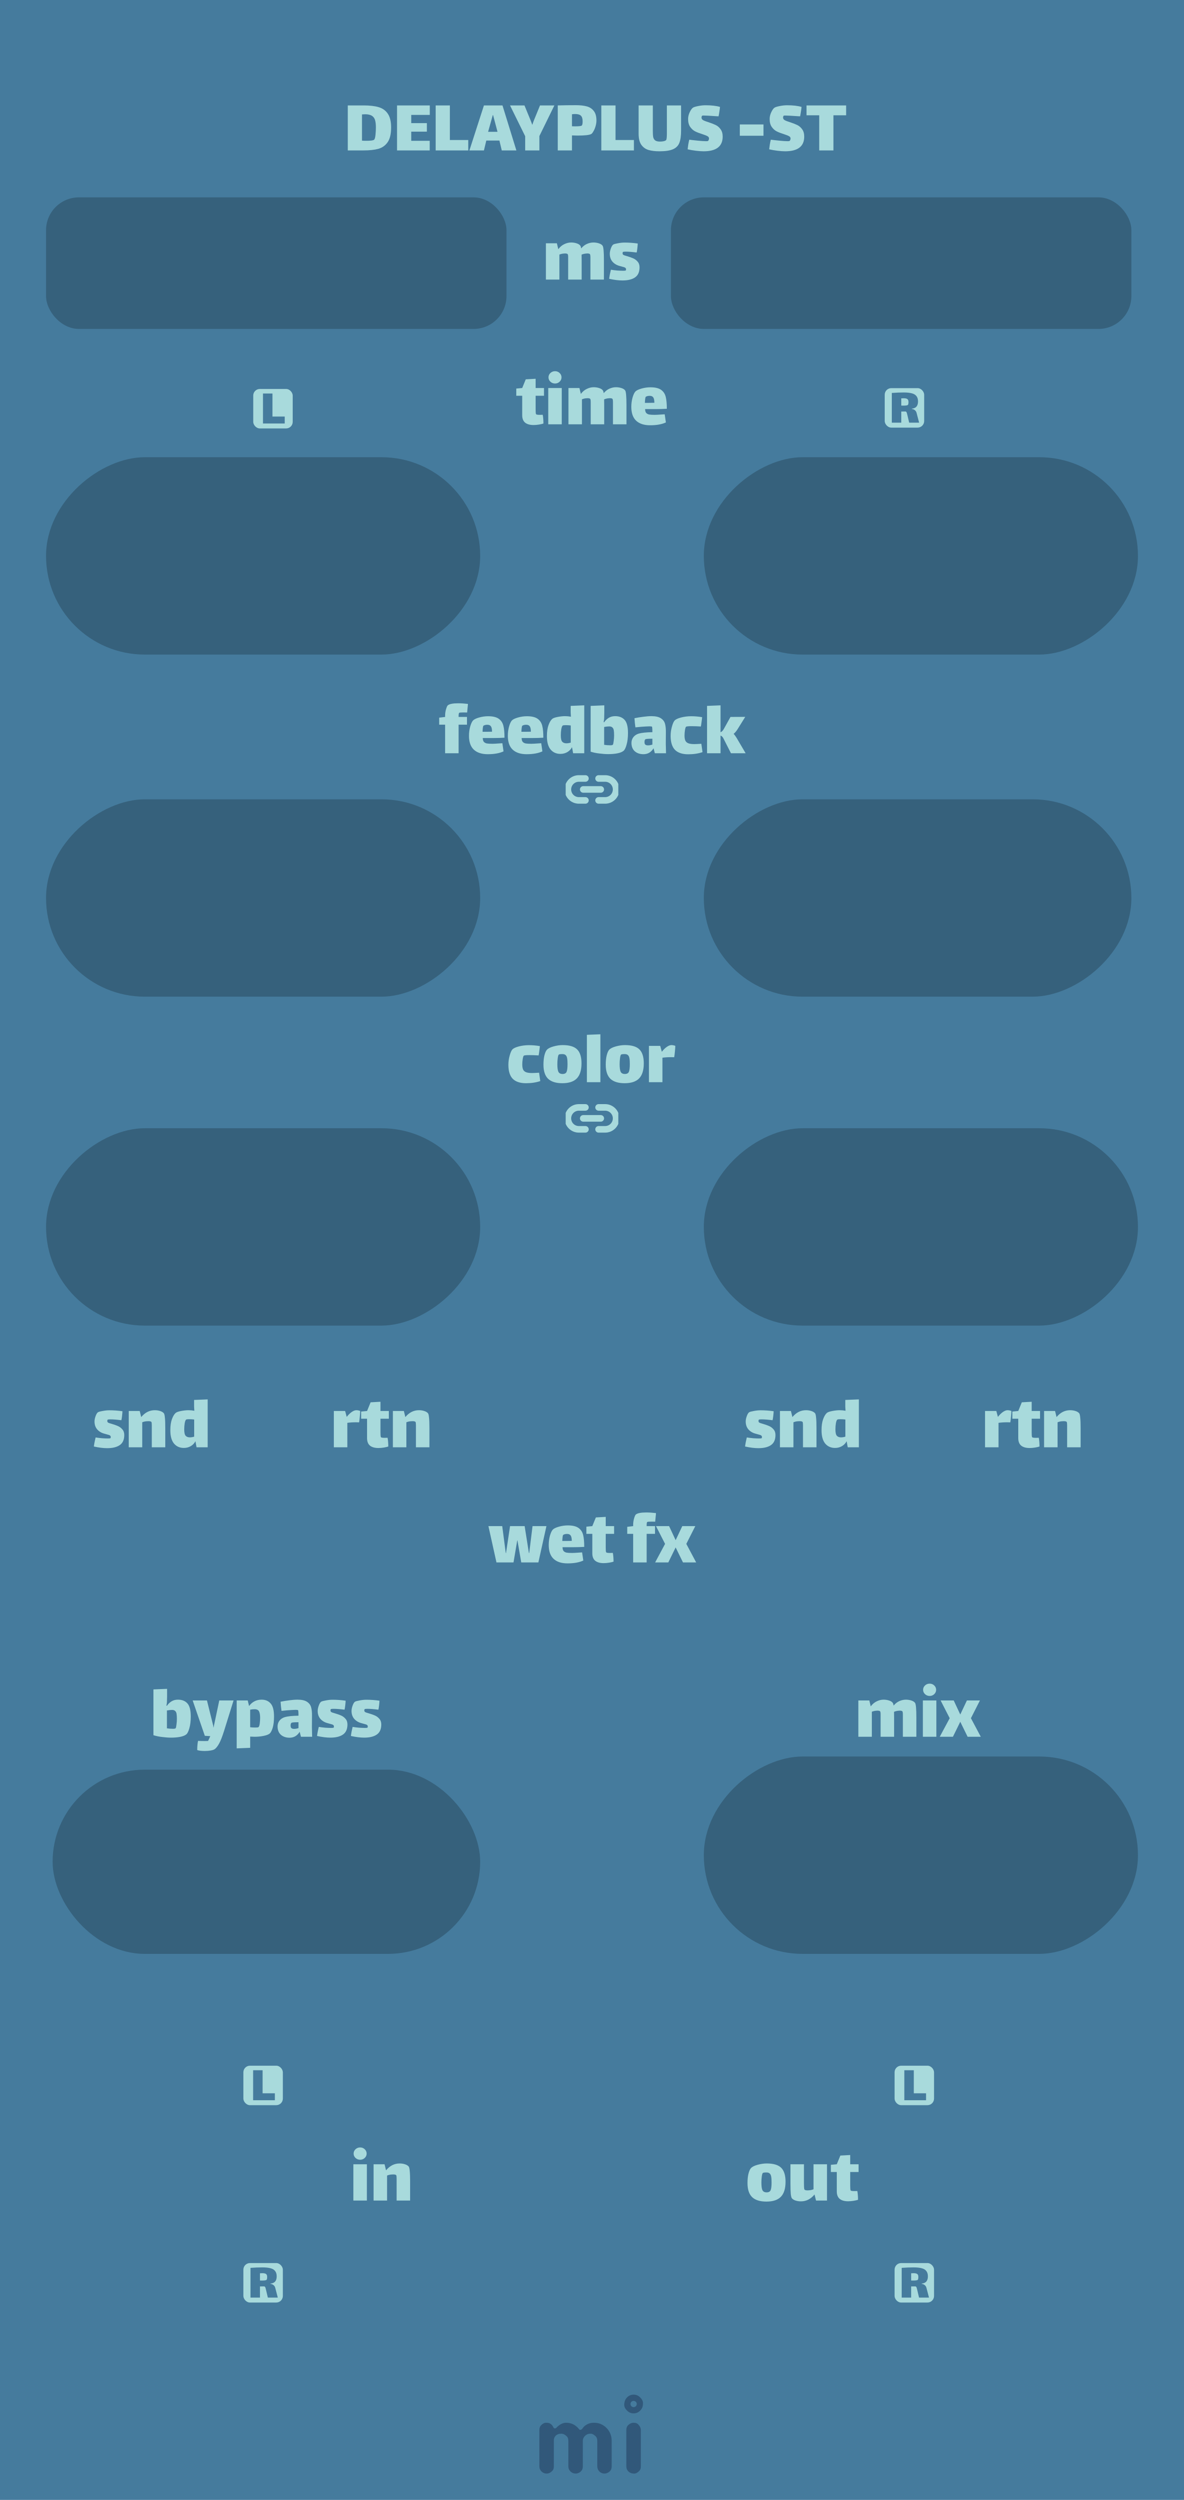 <svg width="180" height="380" viewBox="0 0 180 380" fill="none" xmlns="http://www.w3.org/2000/svg">
<path d="M173.25 87C173.25 99.15 158.475 109 140.25 109C114 109 112.5 100 91.5 100C81.327 100 75.467 100 69.75 100C45.9 100 39.259 103.68 27.75 102.5C13.069 100.739 9 92.185 9 87C9 82.137 13.624 73.642 27 72C38.776 70.61 45.896 74 69.75 74C74.819 74 80.97 74 91.5 74C112.5 74 114 65 140.25 65C158.475 65 173.25 74.85 173.25 87Z" fill="#36617C"/>
<rect width="180" height="380" fill="#457B9D"/>
<g opacity="0.5">
<path fill-rule="evenodd" clip-rule="evenodd" d="M83.958 375.599C83.803 375.747 83.659 375.851 83.526 375.909C83.393 375.968 83.251 375.998 83.1 375.998C82.948 375.998 82.806 375.97 82.673 375.914C82.54 375.858 82.424 375.781 82.325 375.682C82.109 375.466 82 375.209 82 374.912V369.385C82 369.082 82.078 368.847 82.232 368.68C82.498 368.408 82.75 368.272 82.988 368.272C83.226 368.272 83.404 368.296 83.522 368.346C83.639 368.395 83.738 368.457 83.818 368.531C83.924 368.624 84.002 368.723 84.055 368.828C84.108 368.933 84.151 369.011 84.185 369.06C84.219 369.11 84.275 369.134 84.352 369.134C84.429 369.134 84.496 369.11 84.551 369.06L84.709 368.902C85.16 368.482 85.612 368.272 86.063 368.272C86.861 368.272 87.519 368.599 88.039 369.255C88.088 369.323 88.15 369.357 88.224 369.357C88.354 369.357 88.486 369.256 88.619 369.055C88.752 368.854 88.966 368.674 89.263 368.513C89.56 368.352 89.906 368.272 90.302 368.272C90.698 368.272 91.058 368.344 91.383 368.49C91.707 368.635 91.99 368.834 92.231 369.088C92.738 369.62 92.992 370.263 92.992 371.017V374.912C92.992 375.382 92.769 375.713 92.324 375.905C92.188 375.967 92.044 375.998 91.893 375.998C91.741 375.998 91.599 375.97 91.466 375.914C91.333 375.858 91.217 375.781 91.118 375.682C90.908 375.46 90.803 375.203 90.803 374.912V371.045C90.803 370.736 90.726 370.504 90.571 370.349C90.299 370.077 90.049 369.941 89.82 369.941C89.591 369.941 89.412 369.971 89.282 370.029C89.152 370.088 89.034 370.17 88.929 370.275C88.713 370.492 88.605 370.742 88.605 371.026V374.912C88.605 375.382 88.385 375.713 87.946 375.905C87.81 375.967 87.666 375.998 87.515 375.998C87.363 375.998 87.22 375.97 87.083 375.914C86.947 375.858 86.83 375.781 86.731 375.682C86.515 375.466 86.406 375.209 86.406 374.912V371.045C86.406 370.736 86.329 370.504 86.174 370.349C85.902 370.077 85.618 369.941 85.321 369.941C84.826 369.941 84.483 370.133 84.292 370.516C84.23 370.64 84.199 370.779 84.199 370.934V374.912C84.199 375.215 84.118 375.444 83.958 375.599ZM95.219 369.387C95.219 369.084 95.296 368.849 95.451 368.682C95.716 368.41 96.01 368.274 96.332 368.274C96.641 368.274 96.87 368.355 97.018 368.515C97.29 368.794 97.426 369.084 97.426 369.387V374.915C97.426 375.212 97.349 375.437 97.194 375.592C96.922 375.864 96.672 376 96.443 376C96.214 376 96.032 375.971 95.896 375.912C95.76 375.853 95.642 375.777 95.543 375.685C95.327 375.474 95.219 375.218 95.219 374.915V369.387ZM96.327 365.9C96.065 365.9 95.852 365.687 95.852 365.425C95.852 365.162 96.065 364.95 96.327 364.95C96.589 364.95 96.802 365.162 96.802 365.425C96.802 365.687 96.589 365.9 96.327 365.9ZM96.327 364C96.714 364 97.048 364.142 97.329 364.425C97.611 364.709 97.752 364.996 97.752 365.287C97.752 365.577 97.713 365.807 97.635 365.978C97.558 366.148 97.456 366.297 97.329 366.424C97.048 366.708 96.714 366.849 96.327 366.849C95.94 366.849 95.606 366.708 95.324 366.424C95.043 366.141 94.902 365.857 94.902 365.574C94.902 365.092 95.043 364.709 95.324 364.425C95.606 364.142 95.94 364 96.327 364Z" fill="#1D3557"/>
</g>
<path d="M55.273 16.025C56.209 16.025 56.973 16.113 57.565 16.289C58.165 16.465 58.629 16.797 58.957 17.285C59.293 17.773 59.461 18.473 59.461 19.385C59.461 20.361 59.285 21.105 58.933 21.617C58.581 22.121 58.109 22.457 57.517 22.625C56.925 22.785 56.177 22.865 55.273 22.865H52.873V16.025H55.273ZM56.881 21.233C56.977 21.137 57.045 20.889 57.085 20.489C57.125 20.089 57.145 19.721 57.145 19.385C57.145 18.961 57.113 18.625 57.049 18.377C56.993 18.121 56.889 17.917 56.737 17.765C56.497 17.501 56.085 17.369 55.501 17.369C55.397 17.369 55.241 17.377 55.033 17.393V21.377C55.169 21.393 55.381 21.401 55.669 21.401C55.965 21.401 56.225 21.389 56.449 21.365C56.681 21.333 56.825 21.289 56.881 21.233ZM60.36 16.025H65.34V17.465H62.52V18.713H64.896V20.009H62.52V21.401H65.328V22.865H60.36V16.025ZM66.232 16.025H68.392V21.281H71.188V22.865H66.232V16.025ZM75.923 21.365H73.931L73.571 22.865H71.363L73.571 16.025H76.391L78.503 22.865H76.283L75.923 21.365ZM74.915 17.501L74.207 20.033H75.635L74.963 17.501H74.915ZM82.001 20.681V22.865H79.841V20.705L77.537 16.025H79.733L80.645 18.245C80.741 18.469 80.829 18.705 80.909 18.953H80.933C81.021 18.681 81.109 18.437 81.197 18.221L82.097 16.025H84.281L82.001 20.681ZM87.555 15.989C88.203 15.989 88.751 16.049 89.199 16.169C89.647 16.289 90.003 16.521 90.267 16.865C90.539 17.201 90.675 17.685 90.675 18.317C90.675 18.597 90.631 18.885 90.543 19.181C90.463 19.469 90.359 19.721 90.231 19.937C90.111 20.153 90.003 20.293 89.907 20.357C89.795 20.437 89.547 20.501 89.163 20.549C88.779 20.589 88.327 20.609 87.807 20.609C87.623 20.609 87.339 20.601 86.955 20.585V22.865H84.795V16.025C85.635 16.001 86.555 15.989 87.555 15.989ZM88.455 19.073C88.535 18.969 88.575 18.761 88.575 18.449C88.575 18.041 88.487 17.753 88.311 17.585C88.143 17.417 87.847 17.333 87.423 17.333C87.279 17.333 87.123 17.345 86.955 17.369V19.193C87.035 19.201 87.191 19.205 87.423 19.205C88.039 19.205 88.383 19.161 88.455 19.073ZM91.416 16.025H93.576V21.281H96.372V22.865H91.416V16.025ZM103.543 16.025V19.853C103.543 20.645 103.455 21.265 103.279 21.713C103.111 22.153 102.791 22.477 102.319 22.685C101.847 22.893 101.159 22.997 100.255 22.997C99.591 22.997 99.031 22.929 98.575 22.793C98.119 22.649 97.755 22.381 97.483 21.989C97.219 21.597 97.087 21.045 97.087 20.333V16.025H99.247V19.877C99.247 20.301 99.267 20.625 99.307 20.849C99.355 21.065 99.459 21.233 99.619 21.353C99.779 21.465 100.023 21.521 100.351 21.521C100.551 21.521 100.739 21.501 100.915 21.461C101.091 21.421 101.211 21.361 101.275 21.281C101.347 21.185 101.383 20.837 101.383 20.237V16.025H103.543ZM106.65 17.873C106.65 18.041 106.734 18.173 106.902 18.269C107.078 18.365 107.35 18.469 107.718 18.581C108.158 18.725 108.518 18.865 108.798 19.001C109.086 19.137 109.334 19.349 109.542 19.637C109.758 19.925 109.866 20.301 109.866 20.765C109.866 22.253 108.898 22.997 106.962 22.997C106.642 22.997 106.25 22.969 105.786 22.913C105.33 22.857 104.914 22.785 104.538 22.697C104.554 22.529 104.586 22.285 104.634 21.965C104.69 21.637 104.742 21.393 104.79 21.233C105.07 21.273 105.49 21.321 106.05 21.377C106.618 21.433 107.046 21.461 107.334 21.461C107.502 21.461 107.602 21.449 107.634 21.425C107.682 21.393 107.718 21.341 107.742 21.269C107.774 21.189 107.79 21.121 107.79 21.065C107.79 20.905 107.714 20.785 107.562 20.705C107.41 20.617 107.15 20.513 106.782 20.393C106.342 20.257 105.978 20.117 105.69 19.973C105.402 19.829 105.15 19.605 104.934 19.301C104.718 18.997 104.61 18.597 104.61 18.101C104.61 17.749 104.69 17.405 104.85 17.069C105.01 16.725 105.174 16.493 105.342 16.373C105.47 16.285 105.734 16.201 106.134 16.121C106.534 16.041 106.91 16.001 107.262 16.001C108.158 16.001 108.89 16.085 109.458 16.253C109.45 16.413 109.422 16.633 109.374 16.913C109.334 17.193 109.29 17.449 109.242 17.681L108.966 17.669C107.926 17.597 107.262 17.561 106.974 17.561C106.854 17.561 106.786 17.565 106.77 17.573C106.738 17.589 106.71 17.625 106.686 17.681C106.662 17.737 106.65 17.801 106.65 17.873ZM112.471 18.917H116.071V20.633H112.471V18.917ZM119.048 17.873C119.048 18.041 119.132 18.173 119.3 18.269C119.476 18.365 119.748 18.469 120.116 18.581C120.556 18.725 120.916 18.865 121.196 19.001C121.484 19.137 121.732 19.349 121.94 19.637C122.156 19.925 122.264 20.301 122.264 20.765C122.264 22.253 121.296 22.997 119.36 22.997C119.04 22.997 118.648 22.969 118.184 22.913C117.728 22.857 117.312 22.785 116.936 22.697C116.952 22.529 116.984 22.285 117.032 21.965C117.088 21.637 117.14 21.393 117.188 21.233C117.468 21.273 117.888 21.321 118.448 21.377C119.016 21.433 119.444 21.461 119.732 21.461C119.9 21.461 120 21.449 120.032 21.425C120.08 21.393 120.116 21.341 120.14 21.269C120.172 21.189 120.188 21.121 120.188 21.065C120.188 20.905 120.112 20.785 119.96 20.705C119.808 20.617 119.548 20.513 119.18 20.393C118.74 20.257 118.376 20.117 118.088 19.973C117.8 19.829 117.548 19.605 117.332 19.301C117.116 18.997 117.008 18.597 117.008 18.101C117.008 17.749 117.088 17.405 117.248 17.069C117.408 16.725 117.572 16.493 117.74 16.373C117.868 16.285 118.132 16.201 118.532 16.121C118.932 16.041 119.308 16.001 119.66 16.001C120.556 16.001 121.288 16.085 121.856 16.253C121.848 16.413 121.82 16.633 121.772 16.913C121.732 17.193 121.688 17.449 121.64 17.681L121.364 17.669C120.324 17.597 119.66 17.561 119.372 17.561C119.252 17.561 119.184 17.565 119.168 17.573C119.136 17.589 119.108 17.625 119.084 17.681C119.06 17.737 119.048 17.801 119.048 17.873ZM126.704 22.865H124.544V17.525H122.612V16.025H128.636V17.525H126.704V22.865Z" fill="#A8DADC"/>
<rect x="38.5" y="59.126" width="6" height="6" rx="1" fill="#A8DADC"/>
<path d="M39.982 59.816H41.422V63.32H43.286V64.376H39.982V59.816Z" fill="#457B9D"/>
<rect x="107" y="99.5" width="30" height="66" rx="15" transform="rotate(-90 107 99.5)" fill="#36617C"/>
<rect x="134.5" y="59" width="6" height="6" rx="1" fill="#A8DADC"/>
<path d="M139.732 64.25H138.22L137.948 63.098C137.937 63.055 137.918 62.983 137.892 62.882C137.87 62.775 137.844 62.698 137.812 62.65C137.78 62.597 137.734 62.562 137.676 62.546C137.526 62.551 137.308 62.554 137.02 62.554V64.25H135.58V59.73C136.225 59.682 136.828 59.658 137.388 59.658C137.894 59.658 138.305 59.701 138.62 59.786C138.934 59.866 139.169 60.007 139.324 60.21C139.484 60.407 139.564 60.679 139.564 61.026C139.564 61.351 139.489 61.607 139.34 61.794C139.19 61.975 138.95 62.085 138.62 62.122V62.17C138.806 62.186 138.961 62.247 139.084 62.354C139.212 62.455 139.297 62.586 139.34 62.746L139.732 64.25ZM137.02 61.65C137.068 61.655 137.161 61.658 137.3 61.658C137.71 61.658 137.95 61.623 138.02 61.554C138.084 61.49 138.116 61.341 138.116 61.106C138.116 60.887 138.057 60.738 137.94 60.658C137.828 60.578 137.641 60.538 137.38 60.538C137.321 60.538 137.201 60.543 137.02 60.554V61.65Z" fill="#457B9D"/>
<rect x="7" y="30" width="70" height="20" rx="5" fill="#36617C"/>
<rect x="102" y="30" width="70" height="20" rx="5" fill="#36617C"/>
<path d="M91.62 37.364C91.748 37.556 91.812 38.3 91.812 39.596V42.5H89.76V39.8V39.152C89.76 38.856 89.732 38.68 89.676 38.624C89.612 38.56 89.476 38.528 89.268 38.528L89.124 38.54C88.876 38.556 88.64 38.612 88.416 38.708C88.424 38.876 88.428 39.172 88.428 39.596V42.5H86.376V39.8V39.08C86.376 38.832 86.348 38.68 86.292 38.624C86.228 38.56 86.092 38.528 85.884 38.528L85.74 38.54C85.516 38.548 85.284 38.6 85.044 38.696V42.5H82.992V36.98H84.66L84.876 37.88C85.14 37.528 85.444 37.272 85.788 37.112C86.132 36.944 86.48 36.86 86.832 36.86C87.128 36.86 87.408 36.904 87.672 36.992C87.944 37.08 88.132 37.204 88.236 37.364C88.284 37.436 88.324 37.568 88.356 37.76C88.612 37.448 88.904 37.22 89.232 37.076C89.56 36.932 89.888 36.86 90.216 36.86C90.512 36.86 90.792 36.904 91.056 36.992C91.328 37.08 91.516 37.204 91.62 37.364ZM97.229 40.628C97.229 41.34 97.001 41.852 96.545 42.164C96.097 42.476 95.457 42.632 94.625 42.632C94.041 42.632 93.369 42.548 92.609 42.38C92.625 42.22 92.661 41.992 92.717 41.696C92.781 41.392 92.833 41.16 92.873 41C93.161 41.048 93.481 41.088 93.833 41.12C94.185 41.144 94.485 41.156 94.733 41.156C94.949 41.156 95.081 41.144 95.129 41.12C95.137 41.112 95.145 41.092 95.153 41.06C95.169 41.02 95.177 40.98 95.177 40.94C95.177 40.78 95.077 40.672 94.877 40.616C94.813 40.6 94.569 40.532 94.145 40.412C93.721 40.292 93.373 40.076 93.101 39.764C92.837 39.444 92.705 39.048 92.705 38.576C92.705 38.328 92.761 38.052 92.873 37.748C92.985 37.444 93.105 37.252 93.233 37.172C93.329 37.108 93.561 37.044 93.929 36.98C94.297 36.908 94.637 36.872 94.949 36.872C95.613 36.872 96.281 36.92 96.953 37.016C96.953 37.16 96.933 37.404 96.893 37.748C96.853 38.084 96.817 38.296 96.785 38.384C96.105 38.296 95.557 38.252 95.141 38.252C94.925 38.252 94.785 38.264 94.721 38.288C94.705 38.296 94.689 38.32 94.673 38.36C94.657 38.392 94.649 38.436 94.649 38.492C94.649 38.604 94.685 38.684 94.757 38.732C94.829 38.788 95.017 38.856 95.321 38.936C95.681 39.04 95.989 39.148 96.245 39.26C96.509 39.372 96.737 39.54 96.929 39.764C97.129 39.988 97.229 40.276 97.229 40.628Z" fill="#A8DADC"/>
<rect x="7" y="99.5" width="30" height="66" rx="15" transform="rotate(-90 7 99.5)" fill="#36617C"/>
<path d="M81.429 62.232C81.429 62.376 81.433 62.528 81.441 62.688C81.449 62.84 81.473 62.936 81.513 62.976C81.569 63.032 81.765 63.06 82.101 63.06L82.509 63.048C82.581 63.432 82.617 63.876 82.617 64.38C82.465 64.436 82.241 64.488 81.945 64.536C81.657 64.584 81.381 64.608 81.117 64.608C80.565 64.608 80.137 64.488 79.833 64.248C79.537 64 79.389 63.62 79.389 63.108V60.156H78.489V59.064L79.389 58.98L79.929 57.66L81.429 57.576V58.98H82.701V60.156H81.429V62.232ZM84.382 58.296C84.11 58.296 83.874 58.204 83.674 58.02C83.482 57.836 83.386 57.616 83.386 57.36C83.386 57.104 83.482 56.884 83.674 56.7C83.874 56.516 84.11 56.424 84.382 56.424C84.654 56.424 84.886 56.516 85.078 56.7C85.27 56.884 85.366 57.104 85.366 57.36C85.366 57.616 85.27 57.836 85.078 58.02C84.886 58.204 84.654 58.296 84.382 58.296ZM83.35 58.98H85.402V64.5H83.35V58.98ZM95.048 59.364C95.176 59.556 95.24 60.3 95.24 61.596V64.5H93.188V61.8V61.152C93.188 60.856 93.16 60.68 93.104 60.624C93.04 60.56 92.904 60.528 92.696 60.528L92.552 60.54C92.304 60.556 92.068 60.612 91.844 60.708C91.852 60.876 91.856 61.172 91.856 61.596V64.5H89.804V61.8V61.08C89.804 60.832 89.776 60.68 89.72 60.624C89.656 60.56 89.52 60.528 89.312 60.528L89.168 60.54C88.944 60.548 88.712 60.6 88.472 60.696V64.5H86.42V58.98H88.088L88.304 59.88C88.568 59.528 88.872 59.272 89.216 59.112C89.56 58.944 89.908 58.86 90.26 58.86C90.556 58.86 90.836 58.904 91.1 58.992C91.372 59.08 91.56 59.204 91.664 59.364C91.712 59.436 91.752 59.568 91.784 59.76C92.04 59.448 92.332 59.22 92.66 59.076C92.988 58.932 93.316 58.86 93.644 58.86C93.94 58.86 94.22 58.904 94.484 58.992C94.756 59.08 94.944 59.204 95.048 59.364ZM99.541 63.06C99.741 63.06 100.113 63.04 100.657 63C100.729 63 100.861 62.992 101.053 62.976L101.233 64.212C100.617 64.5 99.817 64.644 98.833 64.644C97.913 64.644 97.205 64.412 96.709 63.948C96.221 63.484 95.977 62.784 95.977 61.848C95.977 61.368 96.037 60.904 96.157 60.456C96.285 60.008 96.429 59.696 96.589 59.52C96.757 59.344 97.069 59.192 97.525 59.064C97.981 58.936 98.433 58.872 98.881 58.872C99.601 58.872 100.141 59 100.501 59.256C100.861 59.512 101.097 59.868 101.209 60.324C101.321 60.772 101.377 61.376 101.377 62.136C100.833 62.168 100.301 62.184 99.781 62.184H98.077C98.077 62.44 98.129 62.632 98.233 62.76C98.345 62.888 98.501 62.972 98.701 63.012C98.901 63.044 99.181 63.06 99.541 63.06ZM98.197 60.3C98.149 60.324 98.113 60.428 98.089 60.612C98.065 60.796 98.049 61.004 98.041 61.236H98.665C99.041 61.236 99.313 61.232 99.481 61.224C99.481 60.84 99.425 60.568 99.313 60.408C99.209 60.248 99.025 60.168 98.761 60.168C98.545 60.168 98.357 60.212 98.197 60.3Z" fill="#A8DADC"/>
<rect x="7" y="151.5" width="30" height="66" rx="15" transform="rotate(-90 7 151.5)" fill="#36617C"/>
<path d="M69.805 108.356C69.749 108.412 69.721 108.584 69.721 108.872V108.98H70.993V110.156H69.721V114.5H67.669V110.156H66.769V109.088L67.669 108.98V108.8C67.669 108.448 67.717 108.112 67.813 107.792C67.909 107.472 67.997 107.28 68.077 107.216C68.325 107.008 68.853 106.904 69.661 106.904C70.101 106.904 70.593 106.936 71.137 107C71.137 107.096 71.121 107.288 71.089 107.576C71.065 107.864 71.041 108.108 71.017 108.308L70.501 108.296C70.077 108.296 69.845 108.316 69.805 108.356ZM74.862 113.06C75.061 113.06 75.433 113.04 75.978 113C76.049 113 76.181 112.992 76.374 112.976L76.553 114.212C75.938 114.5 75.138 114.644 74.153 114.644C73.234 114.644 72.525 114.412 72.029 113.948C71.541 113.484 71.297 112.784 71.297 111.848C71.297 111.368 71.358 110.904 71.478 110.456C71.606 110.008 71.749 109.696 71.909 109.52C72.078 109.344 72.389 109.192 72.846 109.064C73.302 108.936 73.754 108.872 74.201 108.872C74.921 108.872 75.462 109 75.822 109.256C76.181 109.512 76.418 109.868 76.529 110.324C76.641 110.772 76.698 111.376 76.698 112.136C76.153 112.168 75.621 112.184 75.102 112.184H73.397C73.397 112.44 73.45 112.632 73.553 112.76C73.665 112.888 73.822 112.972 74.022 113.012C74.222 113.044 74.501 113.06 74.862 113.06ZM73.517 110.3C73.469 110.324 73.433 110.428 73.409 110.612C73.385 110.796 73.37 111.004 73.362 111.236H73.986C74.362 111.236 74.633 111.232 74.802 111.224C74.802 110.84 74.746 110.568 74.633 110.408C74.529 110.248 74.346 110.168 74.082 110.168C73.865 110.168 73.677 110.212 73.517 110.3ZM80.768 113.06C80.968 113.06 81.34 113.04 81.884 113C81.956 113 82.088 112.992 82.28 112.976L82.46 114.212C81.844 114.5 81.044 114.644 80.06 114.644C79.14 114.644 78.432 114.412 77.936 113.948C77.448 113.484 77.204 112.784 77.204 111.848C77.204 111.368 77.264 110.904 77.384 110.456C77.512 110.008 77.656 109.696 77.816 109.52C77.984 109.344 78.296 109.192 78.752 109.064C79.208 108.936 79.66 108.872 80.108 108.872C80.828 108.872 81.368 109 81.728 109.256C82.088 109.512 82.324 109.868 82.436 110.324C82.548 110.772 82.604 111.376 82.604 112.136C82.06 112.168 81.528 112.184 81.008 112.184H79.304C79.304 112.44 79.356 112.632 79.46 112.76C79.572 112.888 79.728 112.972 79.928 113.012C80.128 113.044 80.408 113.06 80.768 113.06ZM79.424 110.3C79.376 110.324 79.34 110.428 79.316 110.612C79.292 110.796 79.276 111.004 79.268 111.236H79.892C80.268 111.236 80.54 111.232 80.708 111.224C80.708 110.84 80.652 110.568 80.54 110.408C80.436 110.248 80.252 110.168 79.988 110.168C79.772 110.168 79.584 110.212 79.424 110.3ZM88.822 107.216V114.5H87.13L86.962 113.576C86.802 113.888 86.566 114.136 86.254 114.32C85.942 114.504 85.59 114.596 85.198 114.596C84.574 114.596 84.074 114.372 83.698 113.924C83.33 113.476 83.146 112.804 83.146 111.908C83.146 111.228 83.226 110.668 83.386 110.228C83.546 109.788 83.734 109.472 83.95 109.28C84.086 109.16 84.362 109.06 84.778 108.98C85.202 108.9 85.578 108.86 85.906 108.86C86.194 108.86 86.49 108.888 86.794 108.944C86.77 108.56 86.758 108.348 86.758 108.308V107.3L88.822 107.216ZM86.098 112.988C86.314 112.988 86.538 112.952 86.77 112.88V110.276C86.538 110.244 86.282 110.228 86.002 110.228C85.762 110.228 85.61 110.248 85.546 110.288C85.458 110.352 85.386 110.536 85.33 110.84C85.282 111.136 85.258 111.448 85.258 111.776C85.258 112.264 85.33 112.588 85.474 112.748C85.626 112.908 85.834 112.988 86.098 112.988ZM93.514 108.86C94.138 108.86 94.618 109.048 94.954 109.424C95.299 109.8 95.471 110.464 95.471 111.416C95.471 112.112 95.398 112.708 95.254 113.204C95.118 113.692 94.963 114.004 94.787 114.14C94.579 114.308 94.27 114.432 93.862 114.512C93.454 114.592 92.99 114.632 92.471 114.632C92.07 114.632 91.623 114.6 91.126 114.536C90.63 114.48 90.186 114.388 89.794 114.26V107.3L91.871 107.216V108.344C91.871 108.408 91.867 108.556 91.859 108.788C91.859 109.02 91.85 109.216 91.835 109.376C91.819 109.528 91.794 109.644 91.763 109.724L91.835 109.808C92.019 109.528 92.251 109.3 92.531 109.124C92.811 108.948 93.138 108.86 93.514 108.86ZM93.178 113.192C93.227 113.112 93.266 112.924 93.299 112.628C93.338 112.332 93.359 112.048 93.359 111.776C93.359 111.456 93.343 111.204 93.311 111.02C93.287 110.836 93.219 110.692 93.106 110.588C93.002 110.476 92.838 110.42 92.615 110.42C92.415 110.42 92.159 110.448 91.847 110.504V113.216C92.142 113.264 92.451 113.288 92.77 113.288C93.002 113.288 93.138 113.256 93.178 113.192ZM99.552 114.5L99.359 113.744C98.992 114.344 98.48 114.644 97.823 114.644C97.287 114.644 96.847 114.496 96.504 114.2C96.168 113.896 95.999 113.472 95.999 112.928C95.999 112.592 96.096 112.3 96.287 112.052C96.487 111.796 96.76 111.616 97.103 111.512C97.552 111.384 98.243 111.312 99.18 111.296C99.18 110.768 99.156 110.488 99.108 110.456C99.067 110.424 98.939 110.408 98.724 110.408C98.588 110.408 98.4 110.416 98.159 110.432C97.775 110.448 97.255 110.492 96.6 110.564C96.535 110.132 96.487 109.668 96.456 109.172C96.879 109.084 97.323 109.012 97.787 108.956C98.251 108.892 98.668 108.86 99.035 108.86C99.675 108.86 100.155 108.968 100.475 109.184C100.795 109.392 101.003 109.668 101.099 110.012C101.195 110.356 101.239 110.792 101.231 111.32L101.219 113.084L101.255 114.5H99.552ZM98.519 113.3C98.728 113.3 98.948 113.26 99.18 113.18V112.292H99.084C98.492 112.292 98.163 112.324 98.1 112.388C98.059 112.428 98.028 112.488 98.004 112.568C97.987 112.648 97.98 112.724 97.98 112.796C97.98 112.988 98.023 113.12 98.112 113.192C98.2 113.264 98.335 113.3 98.519 113.3ZM106.802 114.332C106.154 114.548 105.43 114.656 104.63 114.656C103.734 114.656 103.062 114.432 102.614 113.984C102.174 113.528 101.954 112.82 101.954 111.86C101.954 111.388 102.018 110.924 102.146 110.468C102.274 110.004 102.41 109.692 102.554 109.532C102.722 109.348 103.05 109.192 103.538 109.064C104.034 108.936 104.546 108.872 105.074 108.872C105.626 108.872 106.182 108.92 106.742 109.016C106.726 109.216 106.698 109.452 106.658 109.724C106.626 109.988 106.59 110.224 106.55 110.432C106.054 110.4 105.586 110.384 105.146 110.384C104.714 110.384 104.438 110.408 104.318 110.456C104.254 110.48 104.194 110.644 104.138 110.948C104.09 111.252 104.066 111.536 104.066 111.8C104.066 112.152 104.114 112.424 104.21 112.616C104.314 112.8 104.474 112.928 104.69 113C104.906 113.072 105.198 113.108 105.566 113.108C105.726 113.108 106.078 113.092 106.622 113.06L106.802 114.332ZM113.358 114.5H111.126L109.986 112.256C109.874 112.024 109.726 111.876 109.542 111.812V114.5H107.49V107.3L109.542 107.216V111.308C109.734 111.228 109.898 111.064 110.034 110.816L111.054 108.98L113.298 108.968L112.134 110.84C111.95 111.136 111.75 111.372 111.534 111.548C111.718 111.748 111.926 112.052 112.158 112.46L113.358 114.5Z" fill="#A8DADC"/>
<rect x="107" y="151.5" width="30" height="65" rx="15" transform="rotate(-90 107 151.5)" fill="#36617C"/>
<rect x="7" y="201.5" width="30" height="66" rx="15" transform="rotate(-90 7 201.5)" fill="#36617C"/>
<path d="M82.136 164.332C81.488 164.548 80.764 164.656 79.964 164.656C79.068 164.656 78.396 164.432 77.948 163.984C77.508 163.528 77.288 162.82 77.288 161.86C77.288 161.388 77.352 160.924 77.48 160.468C77.608 160.004 77.744 159.692 77.888 159.532C78.056 159.348 78.384 159.192 78.872 159.064C79.368 158.936 79.88 158.872 80.408 158.872C80.96 158.872 81.516 158.92 82.076 159.016C82.06 159.216 82.032 159.452 81.992 159.724C81.96 159.988 81.924 160.224 81.884 160.432C81.388 160.4 80.92 160.384 80.48 160.384C80.048 160.384 79.772 160.408 79.652 160.456C79.588 160.48 79.528 160.644 79.472 160.948C79.424 161.252 79.4 161.536 79.4 161.8C79.4 162.152 79.448 162.424 79.544 162.616C79.648 162.8 79.808 162.928 80.024 163C80.24 163.072 80.532 163.108 80.9 163.108C81.06 163.108 81.412 163.092 81.956 163.06L82.136 164.332ZM85.488 164.656C84.528 164.656 83.808 164.432 83.328 163.984C82.856 163.528 82.62 162.812 82.62 161.836C82.62 161.3 82.668 160.832 82.764 160.432C82.868 160.024 82.992 159.74 83.136 159.58C83.32 159.372 83.656 159.2 84.144 159.064C84.64 158.928 85.104 158.86 85.536 158.86C86.568 158.86 87.304 159.08 87.744 159.52C88.184 159.96 88.404 160.664 88.404 161.632C88.404 162.672 88.168 163.436 87.696 163.924C87.224 164.412 86.488 164.656 85.488 164.656ZM85.524 163.252C85.836 163.252 86.04 163.144 86.136 162.928C86.232 162.704 86.28 162.312 86.28 161.752C86.28 161.36 86.26 161.06 86.22 160.852C86.18 160.636 86.104 160.48 85.992 160.384C85.888 160.28 85.724 160.228 85.5 160.228C85.18 160.228 84.996 160.256 84.948 160.312C84.884 160.368 84.832 160.544 84.792 160.84C84.752 161.136 84.732 161.444 84.732 161.764C84.732 162.308 84.784 162.692 84.888 162.916C85 163.14 85.212 163.252 85.524 163.252ZM89.223 157.3L91.275 157.216V164.5H89.223V157.3ZM94.957 164.656C93.997 164.656 93.277 164.432 92.797 163.984C92.325 163.528 92.089 162.812 92.089 161.836C92.089 161.3 92.137 160.832 92.233 160.432C92.337 160.024 92.461 159.74 92.605 159.58C92.789 159.372 93.125 159.2 93.613 159.064C94.109 158.928 94.573 158.86 95.005 158.86C96.037 158.86 96.773 159.08 97.213 159.52C97.653 159.96 97.873 160.664 97.873 161.632C97.873 162.672 97.637 163.436 97.165 163.924C96.693 164.412 95.957 164.656 94.957 164.656ZM94.993 163.252C95.305 163.252 95.509 163.144 95.605 162.928C95.701 162.704 95.749 162.312 95.749 161.752C95.749 161.36 95.729 161.06 95.689 160.852C95.649 160.636 95.573 160.48 95.461 160.384C95.357 160.28 95.193 160.228 94.969 160.228C94.649 160.228 94.465 160.256 94.417 160.312C94.353 160.368 94.301 160.544 94.261 160.84C94.221 161.136 94.201 161.444 94.201 161.764C94.201 162.308 94.253 162.692 94.357 162.916C94.469 163.14 94.681 163.252 94.993 163.252ZM102.076 158.86C102.18 158.86 102.288 158.872 102.4 158.896C102.52 158.92 102.608 158.948 102.664 158.98C102.664 159.156 102.644 159.448 102.604 159.856C102.564 160.256 102.528 160.54 102.496 160.708C102.416 160.7 102.268 160.696 102.052 160.696C101.548 160.696 101.1 160.724 100.708 160.78V164.5H98.656V158.98H100.372L100.612 159.868H100.624C100.856 159.564 101.104 159.32 101.368 159.136C101.632 158.952 101.868 158.86 102.076 158.86Z" fill="#A8DADC"/>
<rect x="107" y="201.5" width="30" height="66" rx="15" transform="rotate(-90 107 201.5)" fill="#36617C"/>
<rect x="107" y="297" width="30" height="66" rx="15" transform="rotate(-90 107 297)" fill="#36617C"/>
<path d="M139.12 258.864C139.248 259.056 139.312 259.8 139.312 261.096V264H137.26V261.3V260.652C137.26 260.356 137.232 260.18 137.176 260.124C137.112 260.06 136.976 260.028 136.768 260.028L136.624 260.04C136.376 260.056 136.14 260.112 135.916 260.208C135.924 260.376 135.928 260.672 135.928 261.096V264H133.876V261.3V260.58C133.876 260.332 133.848 260.18 133.792 260.124C133.728 260.06 133.592 260.028 133.384 260.028L133.24 260.04C133.016 260.048 132.784 260.1 132.544 260.196V264H130.492V258.48H132.16L132.376 259.38C132.64 259.028 132.944 258.772 133.288 258.612C133.632 258.444 133.98 258.36 134.332 258.36C134.628 258.36 134.908 258.404 135.172 258.492C135.444 258.58 135.632 258.704 135.736 258.864C135.784 258.936 135.824 259.068 135.856 259.26C136.112 258.948 136.404 258.72 136.732 258.576C137.06 258.432 137.388 258.36 137.716 258.36C138.012 258.36 138.292 258.404 138.556 258.492C138.828 258.58 139.016 258.704 139.12 258.864ZM141.333 257.796C141.061 257.796 140.825 257.704 140.625 257.52C140.433 257.336 140.337 257.116 140.337 256.86C140.337 256.604 140.433 256.384 140.625 256.2C140.825 256.016 141.061 255.924 141.333 255.924C141.605 255.924 141.837 256.016 142.029 256.2C142.221 256.384 142.317 256.604 142.317 256.86C142.317 257.116 142.221 257.336 142.029 257.52C141.837 257.704 141.605 257.796 141.333 257.796ZM140.301 258.48H142.353V264H140.301V258.48ZM144.379 261.18L142.999 258.48H144.991L145.987 260.616L146.995 258.48H148.975L147.607 261.18L149.107 264H147.103L145.987 261.72L144.871 264H142.867L144.379 261.18Z" fill="#A8DADC"/>
<path d="M116.508 334.656C115.548 334.656 114.828 334.432 114.348 333.984C113.876 333.528 113.64 332.812 113.64 331.836C113.64 331.3 113.688 330.832 113.784 330.432C113.888 330.024 114.012 329.74 114.156 329.58C114.34 329.372 114.676 329.2 115.164 329.064C115.66 328.928 116.124 328.86 116.556 328.86C117.588 328.86 118.324 329.08 118.764 329.52C119.204 329.96 119.424 330.664 119.424 331.632C119.424 332.672 119.188 333.436 118.716 333.924C118.244 334.412 117.508 334.656 116.508 334.656ZM116.544 333.252C116.856 333.252 117.06 333.144 117.156 332.928C117.252 332.704 117.3 332.312 117.3 331.752C117.3 331.36 117.28 331.06 117.24 330.852C117.2 330.636 117.124 330.48 117.012 330.384C116.908 330.28 116.744 330.228 116.52 330.228C116.2 330.228 116.016 330.256 115.968 330.312C115.904 330.368 115.852 330.544 115.812 330.84C115.772 331.136 115.752 331.444 115.752 331.764C115.752 332.308 115.804 332.692 115.908 332.916C116.02 333.14 116.232 333.252 116.544 333.252ZM125.727 328.98V334.5H124.059L123.831 333.576C123.255 334.272 122.567 334.62 121.767 334.62C121.479 334.62 121.207 334.58 120.951 334.5C120.703 334.42 120.515 334.304 120.387 334.152C120.315 334.064 120.259 333.844 120.219 333.492C120.187 333.14 120.171 332.604 120.171 331.884V328.98H122.223V331.86C122.223 332.02 122.227 332.208 122.235 332.424C122.243 332.64 122.267 332.776 122.307 332.832C122.363 332.912 122.523 332.952 122.787 332.952L122.979 332.94C123.203 332.932 123.435 332.88 123.675 332.784V328.98H125.727ZM129.255 332.232C129.255 332.376 129.259 332.528 129.267 332.688C129.275 332.84 129.299 332.936 129.339 332.976C129.395 333.032 129.591 333.06 129.927 333.06L130.335 333.048C130.407 333.432 130.443 333.876 130.443 334.38C130.291 334.436 130.067 334.488 129.771 334.536C129.483 334.584 129.207 334.608 128.943 334.608C128.391 334.608 127.963 334.488 127.659 334.248C127.363 334 127.215 333.62 127.215 333.108V330.156H126.315V329.064L127.215 328.98L127.755 327.66L129.255 327.576V328.98H130.527V330.156H129.255V332.232Z" fill="#A8DADC"/>
<rect x="136" y="344" width="6" height="6" rx="1" fill="#A8DADC"/>
<path d="M141.232 349.25H139.72L139.448 348.098C139.437 348.055 139.418 347.983 139.392 347.882C139.37 347.775 139.344 347.698 139.312 347.65C139.28 347.597 139.234 347.562 139.176 347.546C139.026 347.551 138.808 347.554 138.52 347.554V349.25H137.08V344.73C137.725 344.682 138.328 344.658 138.888 344.658C139.394 344.658 139.805 344.701 140.12 344.786C140.434 344.866 140.669 345.007 140.824 345.21C140.984 345.407 141.064 345.679 141.064 346.026C141.064 346.351 140.989 346.607 140.84 346.794C140.69 346.975 140.45 347.085 140.12 347.122V347.17C140.306 347.186 140.461 347.247 140.584 347.354C140.712 347.455 140.797 347.586 140.84 347.746L141.232 349.25ZM138.52 346.65C138.568 346.655 138.661 346.658 138.8 346.658C139.21 346.658 139.45 346.623 139.52 346.554C139.584 346.49 139.616 346.341 139.616 346.106C139.616 345.887 139.557 345.738 139.44 345.658C139.328 345.578 139.141 345.538 138.88 345.538C138.821 345.538 138.701 345.543 138.52 345.554V346.65Z" fill="#457B9D"/>
<rect x="136" y="314" width="6" height="6" rx="1" fill="#A8DADC"/>
<path d="M137.482 314.69H138.922V318.194H140.786V319.25H137.482V314.69Z" fill="#457B9D"/>
<path d="M54.755 328.296C54.483 328.296 54.247 328.204 54.047 328.02C53.855 327.836 53.759 327.616 53.759 327.36C53.759 327.104 53.855 326.884 54.047 326.7C54.247 326.516 54.483 326.424 54.755 326.424C55.027 326.424 55.259 326.516 55.451 326.7C55.643 326.884 55.739 327.104 55.739 327.36C55.739 327.616 55.643 327.836 55.451 328.02C55.259 328.204 55.027 328.296 54.755 328.296ZM53.723 328.98H55.775V334.5H53.723V328.98ZM62.133 329.328C62.205 329.416 62.257 329.636 62.289 329.988C62.329 330.34 62.349 330.876 62.349 331.596V334.5H60.297V331.62V331.128C60.297 330.872 60.277 330.712 60.237 330.648C60.173 330.568 60.025 330.528 59.793 330.528C59.681 330.528 59.597 330.532 59.541 330.54C59.317 330.548 59.085 330.6 58.845 330.696V334.5H56.793V328.98H58.461L58.689 329.904C59.265 329.208 59.953 328.86 60.753 328.86C61.041 328.86 61.309 328.9 61.557 328.98C61.813 329.06 62.005 329.176 62.133 329.328Z" fill="#A8DADC"/>
<rect x="37" y="344" width="6" height="6" rx="1" fill="#A8DADC"/>
<path d="M42.232 349.25H40.72L40.448 348.098C40.437 348.055 40.418 347.983 40.392 347.882C40.37 347.775 40.344 347.698 40.312 347.65C40.28 347.597 40.234 347.562 40.176 347.546C40.026 347.551 39.808 347.554 39.52 347.554V349.25H38.08V344.73C38.725 344.682 39.328 344.658 39.888 344.658C40.394 344.658 40.805 344.701 41.12 344.786C41.434 344.866 41.669 345.007 41.824 345.21C41.984 345.407 42.064 345.679 42.064 346.026C42.064 346.351 41.989 346.607 41.84 346.794C41.69 346.975 41.45 347.085 41.12 347.122V347.17C41.306 347.186 41.461 347.247 41.584 347.354C41.712 347.455 41.797 347.586 41.84 347.746L42.232 349.25ZM39.52 346.65C39.568 346.655 39.661 346.658 39.8 346.658C40.21 346.658 40.45 346.623 40.52 346.554C40.584 346.49 40.616 346.341 40.616 346.106C40.616 345.887 40.557 345.738 40.44 345.658C40.328 345.578 40.141 345.538 39.88 345.538C39.821 345.538 39.701 345.543 39.52 345.554V346.65Z" fill="#457B9D"/>
<rect x="37" y="314" width="6" height="6" rx="1" fill="#A8DADC"/>
<path d="M38.482 314.69H39.922V318.194H41.786V319.25H38.482V314.69Z" fill="#457B9D"/>
<rect x="8" y="269" width="65" height="28" rx="14" fill="#36617C"/>
<path d="M27.046 258.36C27.67 258.36 28.15 258.548 28.486 258.924C28.83 259.3 29.002 259.964 29.002 260.916C29.002 261.612 28.93 262.208 28.786 262.704C28.65 263.192 28.494 263.504 28.318 263.64C28.11 263.808 27.802 263.932 27.394 264.012C26.986 264.092 26.522 264.132 26.002 264.132C25.602 264.132 25.154 264.1 24.658 264.036C24.162 263.98 23.718 263.888 23.326 263.76V256.8L25.402 256.716V257.844C25.402 257.908 25.398 258.056 25.39 258.288C25.39 258.52 25.382 258.716 25.366 258.876C25.35 259.028 25.326 259.144 25.294 259.224L25.366 259.308C25.55 259.028 25.782 258.8 26.062 258.624C26.342 258.448 26.67 258.36 27.046 258.36ZM26.71 262.692C26.758 262.612 26.798 262.424 26.83 262.128C26.87 261.832 26.89 261.548 26.89 261.276C26.89 260.956 26.874 260.704 26.842 260.52C26.818 260.336 26.75 260.192 26.638 260.088C26.534 259.976 26.37 259.92 26.146 259.92C25.946 259.92 25.69 259.948 25.378 260.004V262.716C25.674 262.764 25.982 262.788 26.302 262.788C26.534 262.788 26.67 262.756 26.71 262.692ZM35.507 258.48L34.067 263.1C33.787 263.988 33.535 264.632 33.311 265.032C33.087 265.44 32.863 265.724 32.639 265.884C32.511 265.972 32.307 266.04 32.027 266.088C31.755 266.136 31.459 266.16 31.139 266.16C30.659 266.16 30.275 266.116 29.987 266.028C29.979 265.836 29.987 265.6 30.011 265.32C30.035 265.048 30.067 264.816 30.107 264.624C30.443 264.64 30.771 264.648 31.091 264.648C31.331 264.648 31.511 264.644 31.631 264.636C31.751 264.404 31.863 264.16 31.967 263.904L31.139 263.856L29.291 258.48H31.463L32.423 262.344L32.435 262.572H32.471L33.335 258.48H35.507ZM39.774 258.36C40.35 258.36 40.806 258.552 41.142 258.936C41.486 259.312 41.658 259.972 41.658 260.916C41.658 261.62 41.59 262.196 41.454 262.644C41.318 263.084 41.162 263.376 40.986 263.52C40.81 263.664 40.502 263.78 40.062 263.868C39.63 263.956 39.182 264 38.718 264C38.582 264 38.354 263.992 38.034 263.976V265.68L35.982 265.764V258.48H37.662L37.866 259.332C38.074 259.036 38.338 258.8 38.658 258.624C38.986 258.448 39.358 258.36 39.774 258.36ZM39.294 262.536C39.382 262.472 39.446 262.292 39.486 261.996C39.526 261.692 39.546 261.404 39.546 261.132C39.546 260.684 39.49 260.352 39.378 260.136C39.266 259.92 39.042 259.812 38.706 259.812C38.466 259.812 38.242 259.836 38.034 259.884V262.548L38.37 262.584C38.474 262.592 38.622 262.596 38.814 262.596C39.086 262.596 39.246 262.576 39.294 262.536ZM45.751 264L45.559 263.244C45.191 263.844 44.679 264.144 44.023 264.144C43.487 264.144 43.047 263.996 42.703 263.7C42.367 263.396 42.199 262.972 42.199 262.428C42.199 262.092 42.295 261.8 42.487 261.552C42.687 261.296 42.959 261.116 43.303 261.012C43.751 260.884 44.443 260.812 45.379 260.796C45.379 260.268 45.355 259.988 45.307 259.956C45.267 259.924 45.139 259.908 44.923 259.908C44.787 259.908 44.599 259.916 44.359 259.932C43.975 259.948 43.455 259.992 42.799 260.064C42.735 259.632 42.687 259.168 42.655 258.672C43.079 258.584 43.523 258.512 43.987 258.456C44.451 258.392 44.867 258.36 45.235 258.36C45.875 258.36 46.355 258.468 46.675 258.684C46.995 258.892 47.203 259.168 47.299 259.512C47.395 259.856 47.439 260.292 47.431 260.82L47.419 262.584L47.455 264H45.751ZM44.719 262.8C44.927 262.8 45.147 262.76 45.379 262.68V261.792H45.283C44.691 261.792 44.363 261.824 44.299 261.888C44.259 261.928 44.227 261.988 44.203 262.068C44.187 262.148 44.179 262.224 44.179 262.296C44.179 262.488 44.223 262.62 44.311 262.692C44.399 262.764 44.535 262.8 44.719 262.8ZM52.821 262.128C52.821 262.84 52.593 263.352 52.137 263.664C51.689 263.976 51.049 264.132 50.217 264.132C49.633 264.132 48.961 264.048 48.201 263.88C48.217 263.72 48.253 263.492 48.309 263.196C48.373 262.892 48.425 262.66 48.465 262.5C48.753 262.548 49.073 262.588 49.425 262.62C49.777 262.644 50.077 262.656 50.325 262.656C50.541 262.656 50.673 262.644 50.721 262.62C50.729 262.612 50.737 262.592 50.745 262.56C50.761 262.52 50.769 262.48 50.769 262.44C50.769 262.28 50.669 262.172 50.469 262.116C50.405 262.1 50.161 262.032 49.737 261.912C49.313 261.792 48.965 261.576 48.693 261.264C48.429 260.944 48.297 260.548 48.297 260.076C48.297 259.828 48.353 259.552 48.465 259.248C48.577 258.944 48.697 258.752 48.825 258.672C48.921 258.608 49.153 258.544 49.521 258.48C49.889 258.408 50.229 258.372 50.541 258.372C51.205 258.372 51.873 258.42 52.545 258.516C52.545 258.66 52.525 258.904 52.485 259.248C52.445 259.584 52.409 259.796 52.377 259.884C51.697 259.796 51.149 259.752 50.733 259.752C50.517 259.752 50.377 259.764 50.313 259.788C50.297 259.796 50.281 259.82 50.265 259.86C50.249 259.892 50.241 259.936 50.241 259.992C50.241 260.104 50.277 260.184 50.349 260.232C50.421 260.288 50.609 260.356 50.913 260.436C51.273 260.54 51.581 260.648 51.837 260.76C52.101 260.872 52.329 261.04 52.521 261.264C52.721 261.488 52.821 261.776 52.821 262.128ZM57.966 262.128C57.966 262.84 57.738 263.352 57.282 263.664C56.834 263.976 56.194 264.132 55.362 264.132C54.778 264.132 54.106 264.048 53.346 263.88C53.362 263.72 53.398 263.492 53.454 263.196C53.518 262.892 53.57 262.66 53.61 262.5C53.898 262.548 54.218 262.588 54.57 262.62C54.922 262.644 55.222 262.656 55.47 262.656C55.686 262.656 55.818 262.644 55.866 262.62C55.874 262.612 55.882 262.592 55.89 262.56C55.906 262.52 55.914 262.48 55.914 262.44C55.914 262.28 55.814 262.172 55.614 262.116C55.55 262.1 55.306 262.032 54.882 261.912C54.458 261.792 54.11 261.576 53.838 261.264C53.574 260.944 53.442 260.548 53.442 260.076C53.442 259.828 53.498 259.552 53.61 259.248C53.722 258.944 53.842 258.752 53.97 258.672C54.066 258.608 54.298 258.544 54.666 258.48C55.034 258.408 55.374 258.372 55.686 258.372C56.35 258.372 57.018 258.42 57.69 258.516C57.69 258.66 57.67 258.904 57.63 259.248C57.59 259.584 57.554 259.796 57.522 259.884C56.842 259.796 56.294 259.752 55.878 259.752C55.662 259.752 55.522 259.764 55.458 259.788C55.442 259.796 55.426 259.82 55.41 259.86C55.394 259.892 55.386 259.936 55.386 259.992C55.386 260.104 55.422 260.184 55.494 260.232C55.566 260.288 55.754 260.356 56.058 260.436C56.418 260.54 56.726 260.648 56.982 260.76C57.246 260.872 57.474 261.04 57.666 261.264C57.866 261.488 57.966 261.776 57.966 262.128Z" fill="#A8DADC"/>
<g clip-path="url(#clip0)">
<path d="M91 118.333H92C92.219 118.333 92.436 118.376 92.638 118.46C92.84 118.544 93.024 118.667 93.178 118.821C93.333 118.976 93.456 119.16 93.54 119.362C93.624 119.564 93.667 119.781 93.667 120C93.667 120.219 93.624 120.436 93.54 120.638C93.456 120.84 93.333 121.024 93.178 121.179C93.024 121.333 92.84 121.456 92.638 121.54C92.436 121.624 92.219 121.667 92 121.667H91M89 121.667H88C87.781 121.667 87.564 121.624 87.362 121.54C87.16 121.456 86.976 121.333 86.821 121.179C86.509 120.866 86.333 120.442 86.333 120C86.333 119.558 86.509 119.134 86.821 118.821C87.134 118.509 87.558 118.333 88 118.333H89" stroke="#A8DADC" stroke-linecap="round" stroke-linejoin="round"/>
<path d="M88.667 120H91.333" stroke="#A8DADC" stroke-linecap="round" stroke-linejoin="round"/>
</g>
<g clip-path="url(#clip1)">
<path d="M91 168.333H92C92.219 168.333 92.436 168.376 92.638 168.46C92.84 168.544 93.024 168.667 93.178 168.821C93.333 168.976 93.456 169.16 93.54 169.362C93.624 169.564 93.667 169.781 93.667 170C93.667 170.219 93.624 170.436 93.54 170.638C93.456 170.84 93.333 171.024 93.178 171.179C93.024 171.333 92.84 171.456 92.638 171.54C92.436 171.624 92.219 171.667 92 171.667H91M89 171.667H88C87.781 171.667 87.564 171.624 87.362 171.54C87.16 171.456 86.976 171.333 86.821 171.179C86.509 170.866 86.333 170.442 86.333 170C86.333 169.558 86.509 169.134 86.821 168.821C87.134 168.509 87.558 168.333 88 168.333H89" stroke="#A8DADC" stroke-linecap="round" stroke-linejoin="round"/>
<path d="M88.667 170H91.333" stroke="#A8DADC" stroke-linecap="round" stroke-linejoin="round"/>
</g>
<path d="M78.068 237.5H75.476L74.252 231.98H76.352L76.892 236.084H76.928L77.54 231.98H79.76L80.408 236.072H80.456L80.96 231.98H83.072L81.848 237.5H79.244L78.668 234.164H78.632L78.068 237.5ZM86.984 236.06C87.184 236.06 87.556 236.04 88.1 236C88.172 236 88.305 235.992 88.496 235.976L88.677 237.212C88.061 237.5 87.26 237.644 86.276 237.644C85.356 237.644 84.648 237.412 84.153 236.948C83.665 236.484 83.421 235.784 83.421 234.848C83.421 234.368 83.481 233.904 83.6 233.456C83.728 233.008 83.873 232.696 84.032 232.52C84.201 232.344 84.513 232.192 84.969 232.064C85.424 231.936 85.876 231.872 86.325 231.872C87.044 231.872 87.585 232 87.945 232.256C88.305 232.512 88.54 232.868 88.653 233.324C88.764 233.772 88.82 234.376 88.82 235.136C88.276 235.168 87.745 235.184 87.225 235.184H85.52C85.52 235.44 85.573 235.632 85.677 235.76C85.788 235.888 85.945 235.972 86.144 236.012C86.344 236.044 86.624 236.06 86.984 236.06ZM85.641 233.3C85.593 233.324 85.556 233.428 85.532 233.612C85.508 233.796 85.493 234.004 85.484 234.236H86.109C86.484 234.236 86.757 234.232 86.924 234.224C86.924 233.84 86.868 233.568 86.757 233.408C86.653 233.248 86.469 233.168 86.204 233.168C85.989 233.168 85.8 233.212 85.641 233.3ZM92.087 235.232C92.087 235.376 92.091 235.528 92.099 235.688C92.107 235.84 92.131 235.936 92.171 235.976C92.227 236.032 92.423 236.06 92.759 236.06L93.167 236.048C93.239 236.432 93.275 236.876 93.275 237.38C93.123 237.436 92.899 237.488 92.603 237.536C92.315 237.584 92.039 237.608 91.775 237.608C91.223 237.608 90.795 237.488 90.491 237.248C90.195 237 90.047 236.62 90.047 236.108V233.156H89.147V232.064L90.047 231.98L90.587 230.66L92.087 230.576V231.98H93.359V233.156H92.087V235.232ZM98.393 231.356C98.337 231.412 98.309 231.584 98.309 231.872V231.98H99.581V233.156H98.309V237.5H96.257V233.156H95.357V232.088L96.257 231.98V231.8C96.257 231.448 96.305 231.112 96.401 230.792C96.497 230.472 96.585 230.28 96.665 230.216C96.913 230.008 97.441 229.904 98.249 229.904C98.689 229.904 99.181 229.936 99.725 230C99.725 230.096 99.709 230.288 99.677 230.576C99.653 230.864 99.629 231.108 99.605 231.308L99.089 231.296C98.665 231.296 98.433 231.316 98.393 231.356ZM101.109 234.68L99.729 231.98H101.721L102.717 234.116L103.725 231.98H105.705L104.337 234.68L105.837 237.5H103.833L102.717 235.22L101.601 237.5H99.597L101.109 234.68Z" fill="#A8DADC"/>
<path d="M18.892 218.128C18.892 218.84 18.663 219.352 18.207 219.664C17.759 219.976 17.119 220.132 16.288 220.132C15.704 220.132 15.031 220.048 14.271 219.88C14.287 219.72 14.323 219.492 14.38 219.196C14.444 218.892 14.495 218.66 14.536 218.5C14.823 218.548 15.143 218.588 15.495 218.62C15.848 218.644 16.148 218.656 16.395 218.656C16.611 218.656 16.744 218.644 16.791 218.62C16.799 218.612 16.808 218.592 16.816 218.56C16.831 218.52 16.84 218.48 16.84 218.44C16.84 218.28 16.739 218.172 16.54 218.116C16.476 218.1 16.232 218.032 15.807 217.912C15.383 217.792 15.036 217.576 14.764 217.264C14.499 216.944 14.367 216.548 14.367 216.076C14.367 215.828 14.424 215.552 14.536 215.248C14.648 214.944 14.768 214.752 14.896 214.672C14.992 214.608 15.223 214.544 15.591 214.48C15.96 214.408 16.299 214.372 16.611 214.372C17.276 214.372 17.944 214.42 18.616 214.516C18.616 214.66 18.596 214.904 18.555 215.248C18.515 215.584 18.48 215.796 18.448 215.884C17.767 215.796 17.22 215.752 16.803 215.752C16.587 215.752 16.448 215.764 16.384 215.788C16.367 215.796 16.352 215.82 16.335 215.86C16.32 215.892 16.311 215.936 16.311 215.992C16.311 216.104 16.348 216.184 16.419 216.232C16.491 216.288 16.68 216.356 16.983 216.436C17.343 216.54 17.651 216.648 17.907 216.76C18.172 216.872 18.399 217.04 18.591 217.264C18.791 217.488 18.892 217.776 18.892 218.128ZM24.912 214.828C24.984 214.916 25.036 215.136 25.068 215.488C25.108 215.84 25.128 216.376 25.128 217.096V220H23.076V217.12V216.628C23.076 216.372 23.056 216.212 23.016 216.148C22.952 216.068 22.804 216.028 22.572 216.028C22.46 216.028 22.376 216.032 22.32 216.04C22.096 216.048 21.864 216.1 21.624 216.196V220H19.572V214.48H21.24L21.468 215.404C22.044 214.708 22.732 214.36 23.532 214.36C23.82 214.36 24.088 214.4 24.336 214.48C24.592 214.56 24.784 214.676 24.912 214.828ZM31.572 212.716V220H29.88L29.712 219.076C29.552 219.388 29.316 219.636 29.004 219.82C28.692 220.004 28.34 220.096 27.948 220.096C27.324 220.096 26.824 219.872 26.448 219.424C26.08 218.976 25.896 218.304 25.896 217.408C25.896 216.728 25.976 216.168 26.136 215.728C26.296 215.288 26.484 214.972 26.7 214.78C26.836 214.66 27.112 214.56 27.528 214.48C27.952 214.4 28.328 214.36 28.656 214.36C28.944 214.36 29.24 214.388 29.544 214.444C29.52 214.06 29.508 213.848 29.508 213.808V212.8L31.572 212.716ZM28.848 218.488C29.064 218.488 29.288 218.452 29.52 218.38V215.776C29.288 215.744 29.032 215.728 28.752 215.728C28.512 215.728 28.36 215.748 28.296 215.788C28.208 215.852 28.136 216.036 28.08 216.34C28.032 216.636 28.008 216.948 28.008 217.276C28.008 217.764 28.08 218.088 28.224 218.248C28.376 218.408 28.584 218.488 28.848 218.488Z" fill="#A8DADC"/>
<path d="M54.172 214.36C54.276 214.36 54.384 214.372 54.496 214.396C54.616 214.42 54.704 214.448 54.76 214.48C54.76 214.656 54.74 214.948 54.7 215.356C54.66 215.756 54.624 216.04 54.592 216.208C54.512 216.2 54.364 216.196 54.148 216.196C53.644 216.196 53.196 216.224 52.804 216.28V220H50.752V214.48H52.468L52.708 215.368H52.72C52.952 215.064 53.2 214.82 53.464 214.636C53.728 214.452 53.964 214.36 54.172 214.36ZM57.843 217.732C57.843 217.876 57.847 218.028 57.855 218.188C57.863 218.34 57.887 218.436 57.927 218.476C57.983 218.532 58.179 218.56 58.515 218.56L58.923 218.548C58.995 218.932 59.031 219.376 59.031 219.88C58.879 219.936 58.655 219.988 58.359 220.036C58.071 220.084 57.795 220.108 57.531 220.108C56.979 220.108 56.551 219.988 56.247 219.748C55.951 219.5 55.803 219.12 55.803 218.608V215.656H54.903V214.564L55.803 214.48L56.343 213.16L57.843 213.076V214.48H59.115V215.656H57.843V217.732ZM65.068 214.828C65.14 214.916 65.192 215.136 65.224 215.488C65.264 215.84 65.284 216.376 65.284 217.096V220H63.232V217.12V216.628C63.232 216.372 63.212 216.212 63.172 216.148C63.108 216.068 62.96 216.028 62.728 216.028C62.616 216.028 62.532 216.032 62.476 216.04C62.252 216.048 62.02 216.1 61.78 216.196V220H59.728V214.48H61.396L61.624 215.404C62.2 214.708 62.888 214.36 63.688 214.36C63.976 214.36 64.244 214.4 64.492 214.48C64.748 214.56 64.94 214.676 65.068 214.828Z" fill="#A8DADC"/>
<path d="M117.892 218.128C117.892 218.84 117.664 219.352 117.208 219.664C116.76 219.976 116.12 220.132 115.288 220.132C114.704 220.132 114.032 220.048 113.272 219.88C113.288 219.72 113.324 219.492 113.38 219.196C113.444 218.892 113.496 218.66 113.536 218.5C113.824 218.548 114.144 218.588 114.496 218.62C114.848 218.644 115.148 218.656 115.396 218.656C115.612 218.656 115.744 218.644 115.792 218.62C115.8 218.612 115.808 218.592 115.816 218.56C115.832 218.52 115.84 218.48 115.84 218.44C115.84 218.28 115.74 218.172 115.54 218.116C115.476 218.1 115.232 218.032 114.808 217.912C114.384 217.792 114.036 217.576 113.764 217.264C113.5 216.944 113.368 216.548 113.368 216.076C113.368 215.828 113.424 215.552 113.536 215.248C113.648 214.944 113.768 214.752 113.896 214.672C113.992 214.608 114.224 214.544 114.592 214.48C114.96 214.408 115.3 214.372 115.612 214.372C116.276 214.372 116.944 214.42 117.616 214.516C117.616 214.66 117.596 214.904 117.556 215.248C117.516 215.584 117.48 215.796 117.448 215.884C116.768 215.796 116.22 215.752 115.804 215.752C115.588 215.752 115.448 215.764 115.384 215.788C115.368 215.796 115.352 215.82 115.336 215.86C115.32 215.892 115.312 215.936 115.312 215.992C115.312 216.104 115.348 216.184 115.42 216.232C115.492 216.288 115.68 216.356 115.984 216.436C116.344 216.54 116.652 216.648 116.908 216.76C117.172 216.872 117.4 217.04 117.592 217.264C117.792 217.488 117.892 217.776 117.892 218.128ZM123.912 214.828C123.984 214.916 124.036 215.136 124.068 215.488C124.108 215.84 124.128 216.376 124.128 217.096V220H122.076V217.12V216.628C122.076 216.372 122.056 216.212 122.016 216.148C121.952 216.068 121.804 216.028 121.572 216.028C121.46 216.028 121.376 216.032 121.32 216.04C121.096 216.048 120.864 216.1 120.624 216.196V220H118.572V214.48H120.24L120.468 215.404C121.044 214.708 121.732 214.36 122.532 214.36C122.82 214.36 123.088 214.4 123.336 214.48C123.592 214.56 123.784 214.676 123.912 214.828ZM130.572 212.716V220H128.88L128.712 219.076C128.552 219.388 128.316 219.636 128.004 219.82C127.692 220.004 127.34 220.096 126.948 220.096C126.324 220.096 125.824 219.872 125.448 219.424C125.08 218.976 124.896 218.304 124.896 217.408C124.896 216.728 124.976 216.168 125.136 215.728C125.296 215.288 125.484 214.972 125.7 214.78C125.836 214.66 126.112 214.56 126.528 214.48C126.952 214.4 127.328 214.36 127.656 214.36C127.944 214.36 128.24 214.388 128.544 214.444C128.52 214.06 128.508 213.848 128.508 213.808V212.8L130.572 212.716ZM127.848 218.488C128.064 218.488 128.288 218.452 128.52 218.38V215.776C128.288 215.744 128.032 215.728 127.752 215.728C127.512 215.728 127.36 215.748 127.296 215.788C127.208 215.852 127.136 216.036 127.08 216.34C127.032 216.636 127.008 216.948 127.008 217.276C127.008 217.764 127.08 218.088 127.224 218.248C127.376 218.408 127.584 218.488 127.848 218.488Z" fill="#A8DADC"/>
<path d="M153.172 214.36C153.276 214.36 153.384 214.372 153.496 214.396C153.616 214.42 153.704 214.448 153.76 214.48C153.76 214.656 153.74 214.948 153.7 215.356C153.66 215.756 153.624 216.04 153.592 216.208C153.512 216.2 153.364 216.196 153.148 216.196C152.644 216.196 152.196 216.224 151.804 216.28V220H149.752V214.48H151.468L151.708 215.368H151.72C151.952 215.064 152.2 214.82 152.464 214.636C152.728 214.452 152.964 214.36 153.172 214.36ZM156.843 217.732C156.843 217.876 156.847 218.028 156.855 218.188C156.863 218.34 156.887 218.436 156.927 218.476C156.983 218.532 157.179 218.56 157.515 218.56L157.923 218.548C157.995 218.932 158.031 219.376 158.031 219.88C157.879 219.936 157.655 219.988 157.359 220.036C157.071 220.084 156.795 220.108 156.531 220.108C155.979 220.108 155.551 219.988 155.247 219.748C154.951 219.5 154.803 219.12 154.803 218.608V215.656H153.903V214.564L154.803 214.48L155.343 213.16L156.843 213.076V214.48H158.115V215.656H156.843V217.732ZM164.068 214.828C164.14 214.916 164.192 215.136 164.224 215.488C164.264 215.84 164.284 216.376 164.284 217.096V220H162.232V217.12V216.628C162.232 216.372 162.212 216.212 162.172 216.148C162.108 216.068 161.96 216.028 161.728 216.028C161.616 216.028 161.532 216.032 161.476 216.04C161.252 216.048 161.02 216.1 160.78 216.196V220H158.728V214.48H160.396L160.624 215.404C161.2 214.708 161.888 214.36 162.688 214.36C162.976 214.36 163.244 214.4 163.492 214.48C163.748 214.56 163.94 214.676 164.068 214.828Z" fill="#A8DADC"/>
<defs>
<clipPath id="clip0">
<rect x="86" y="116" width="8" height="8" fill="white"/>
</clipPath>
<clipPath id="clip1">
<rect x="86" y="166" width="8" height="8" fill="white"/>
</clipPath>
</defs>
</svg>
